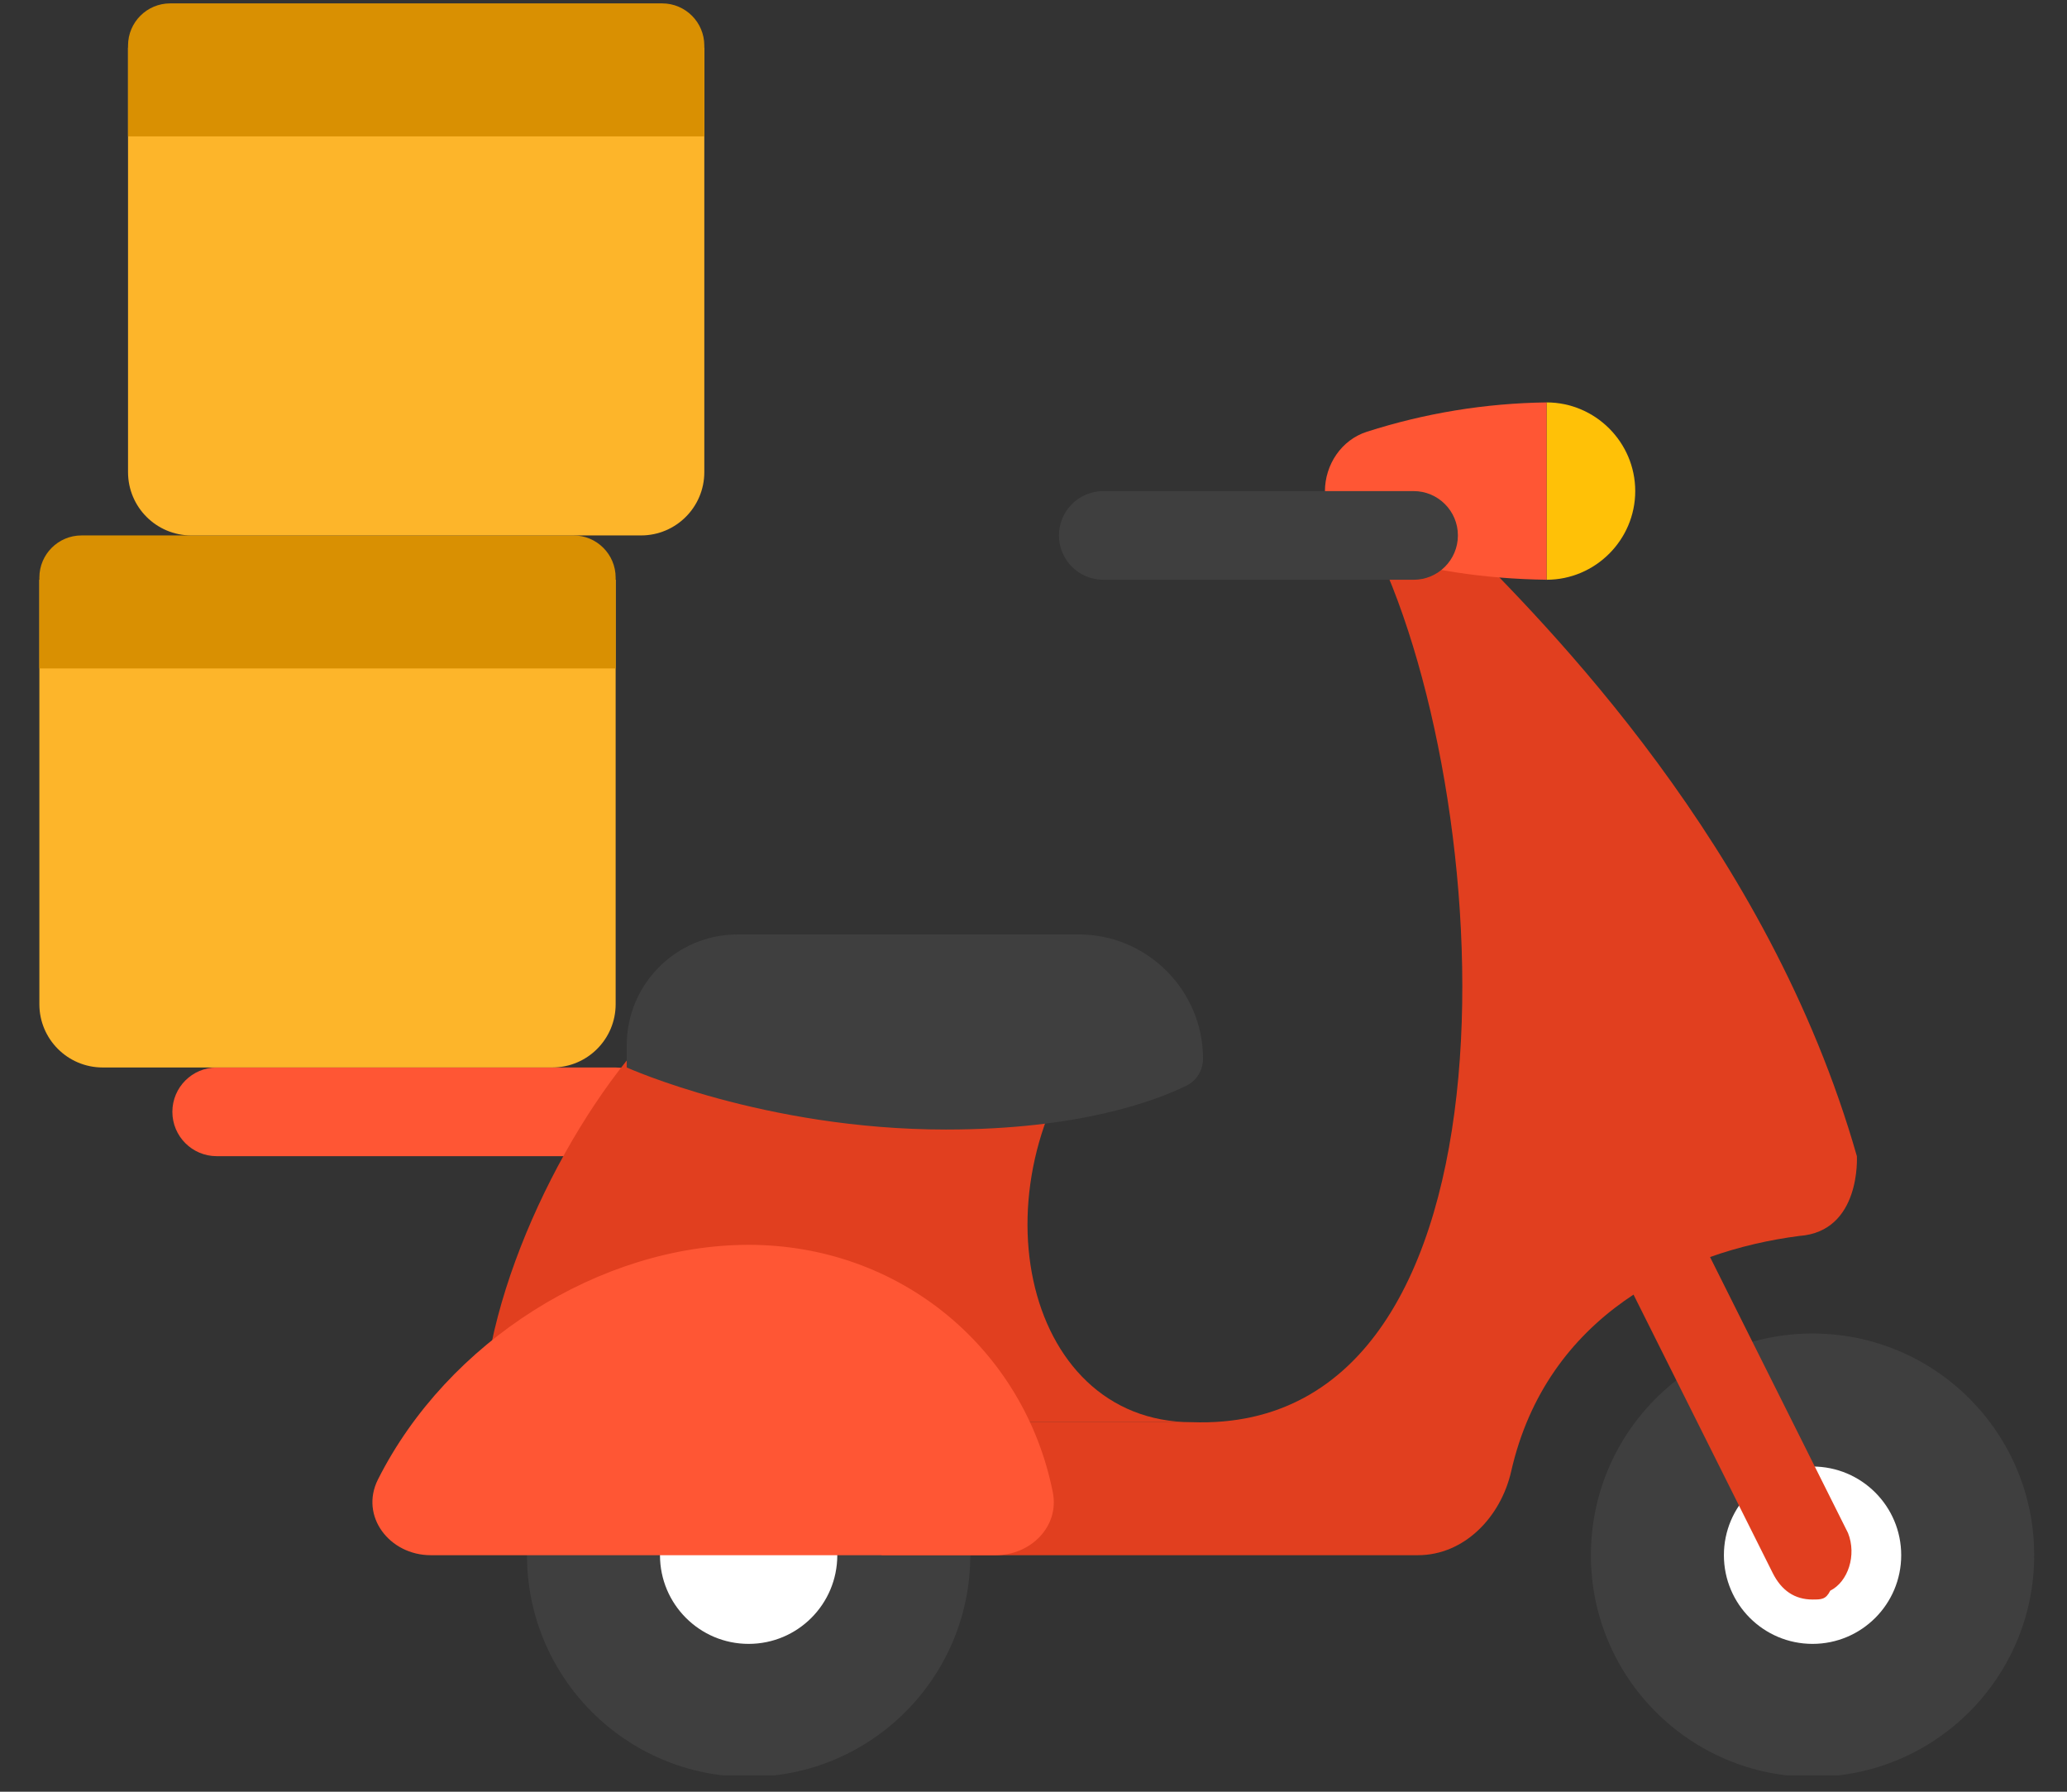 <svg width="105" height="91" viewBox="0 0 105 91" fill="none" xmlns="http://www.w3.org/2000/svg">
    <rect x="0" y="0" width="105" height="91" fill="#333333" stroke="none"/>
    <g clip-path="url(#clip0_2_282)">
        <path d="M38.03 90.246C44.248 90.246 49.289 85.205 49.289 78.987C49.289 72.768 44.248 67.728 38.03 67.728C31.811 67.728 26.77 72.768 26.77 78.987C26.77 85.205 31.811 90.246 38.03 90.246Z" fill="#3F3F3F"/>
        <path d="M11.008 58.721H31.274C32.517 58.721 33.526 57.712 33.526 56.469C33.526 55.226 32.517 54.217 31.274 54.217H11.008C9.764 54.217 8.756 55.226 8.756 56.469C8.756 57.712 9.764 58.721 11.008 58.721Z" fill="#FF5634"/>
        <path d="M92.074 90.246C98.293 90.246 103.334 85.205 103.334 78.987C103.334 72.768 98.293 67.728 92.074 67.728C85.856 67.728 80.815 72.768 80.815 78.987C80.815 85.205 85.856 90.246 92.074 90.246Z" fill="#3F3F3F"/>
        <path d="M92.074 83.491C94.562 83.491 96.578 81.475 96.578 78.987C96.578 76.5 94.562 74.483 92.074 74.483C89.587 74.483 87.571 76.5 87.571 78.987C87.571 81.475 89.587 83.491 92.074 83.491Z" fill="white"/>
        <path d="M38.03 83.491C40.517 83.491 42.533 81.475 42.533 78.987C42.533 76.5 40.517 74.483 38.03 74.483C35.542 74.483 33.526 76.5 33.526 78.987C33.526 81.475 35.542 83.491 38.03 83.491Z" fill="white"/>
        <path d="M92.074 81.238C91.174 81.238 90.498 80.788 90.048 79.887L81.04 61.872C80.59 60.746 81.04 59.395 81.941 58.945C83.067 58.494 84.418 58.945 84.868 59.846L93.876 77.86C94.326 78.986 93.876 80.337 92.975 80.788C92.75 81.238 92.525 81.238 92.074 81.238Z" fill="#E13F1F"/>
        <path d="M44.785 78.987H72.026C74.393 78.987 76.24 77.038 76.765 74.73C78.565 66.818 85.398 63.547 91.399 62.773C94.551 62.548 94.326 58.72 94.326 58.72C89.822 42.957 78.563 31.698 74.059 27.194H69.556C76.124 39.894 78.061 72.857 60.548 72.231H44.785V78.987Z" fill="#E13F1F"/>
        <path d="M56.045 51.964H33.526C29.022 56.468 24.519 65.475 24.519 72.231C29.022 74.483 44.785 72.231 44.785 72.231H60.548C51.822 72.231 49.289 59.785 56.045 51.964Z" fill="#E13F1F"/>
        <path d="M78.563 20.438V29.445C81.04 29.445 83.067 27.419 83.067 24.942C83.067 22.465 81.04 20.438 78.563 20.438Z" fill="#FFC107"/>
        <path d="M61.111 53.766C61.111 54.347 60.798 54.878 60.278 55.135C58.706 55.907 54.84 57.368 48.05 57.368C38.818 57.368 31.837 54.216 31.837 54.216V53.09C31.837 49.98 34.357 47.46 37.467 47.46H54.806C58.274 47.46 61.111 50.298 61.111 53.766Z" fill="#3F3F3F"/>
        <path d="M69.574 28.043C72.4 28.954 75.406 29.4 78.563 29.445V20.438C75.426 20.481 72.386 20.985 69.439 21.927C68.144 22.339 67.304 23.597 67.304 24.955C67.304 26.369 68.23 27.61 69.574 28.043Z" fill="#FF5634"/>
        <path d="M38.03 63.224C30.513 63.224 22.735 68.122 19.201 75.138C18.26 77.005 19.789 78.987 21.88 78.987H50.579C52.354 78.987 53.827 77.533 53.481 75.792C52.039 68.542 45.76 63.224 38.03 63.224Z" fill="#FF5634"/>
        <path d="M56.045 29.446H71.808C73.051 29.446 74.059 28.437 74.059 27.194C74.059 25.951 73.051 24.942 71.808 24.942H56.045C54.802 24.942 53.793 25.951 53.793 27.194C53.793 28.437 54.802 29.446 56.045 29.446Z" fill="#3F3F3F"/>
        <path d="M31.274 29.446H2V51.002C2 52.777 3.439 54.216 5.214 54.216H28.06C29.835 54.216 31.274 52.777 31.274 51.002V29.446Z" fill="#FDB52A"/>
        <path d="M29.131 27.194H4.143C2.959 27.194 2 28.153 2 29.337V33.949H31.274V29.337C31.274 28.153 30.315 27.194 29.131 27.194Z" fill="#D99002"/>
        <path d="M35.778 2.423H6.504V23.98C6.504 25.755 7.943 27.194 9.718 27.194H32.564C34.339 27.194 35.778 25.755 35.778 23.98V2.423Z" fill="#FDB52A"/>
        <path d="M33.635 0.172H8.646C7.463 0.172 6.504 1.131 6.504 2.315V6.927H35.778V2.315C35.778 1.131 34.819 0.172 33.635 0.172Z" fill="#D99002"/>
    </g>
    <defs>
        <clipPath id="clip0_2_282">
            <rect width="105" height="90" fill="white" transform="translate(0 0.172)"/>
        </clipPath>
    </defs>
</svg>